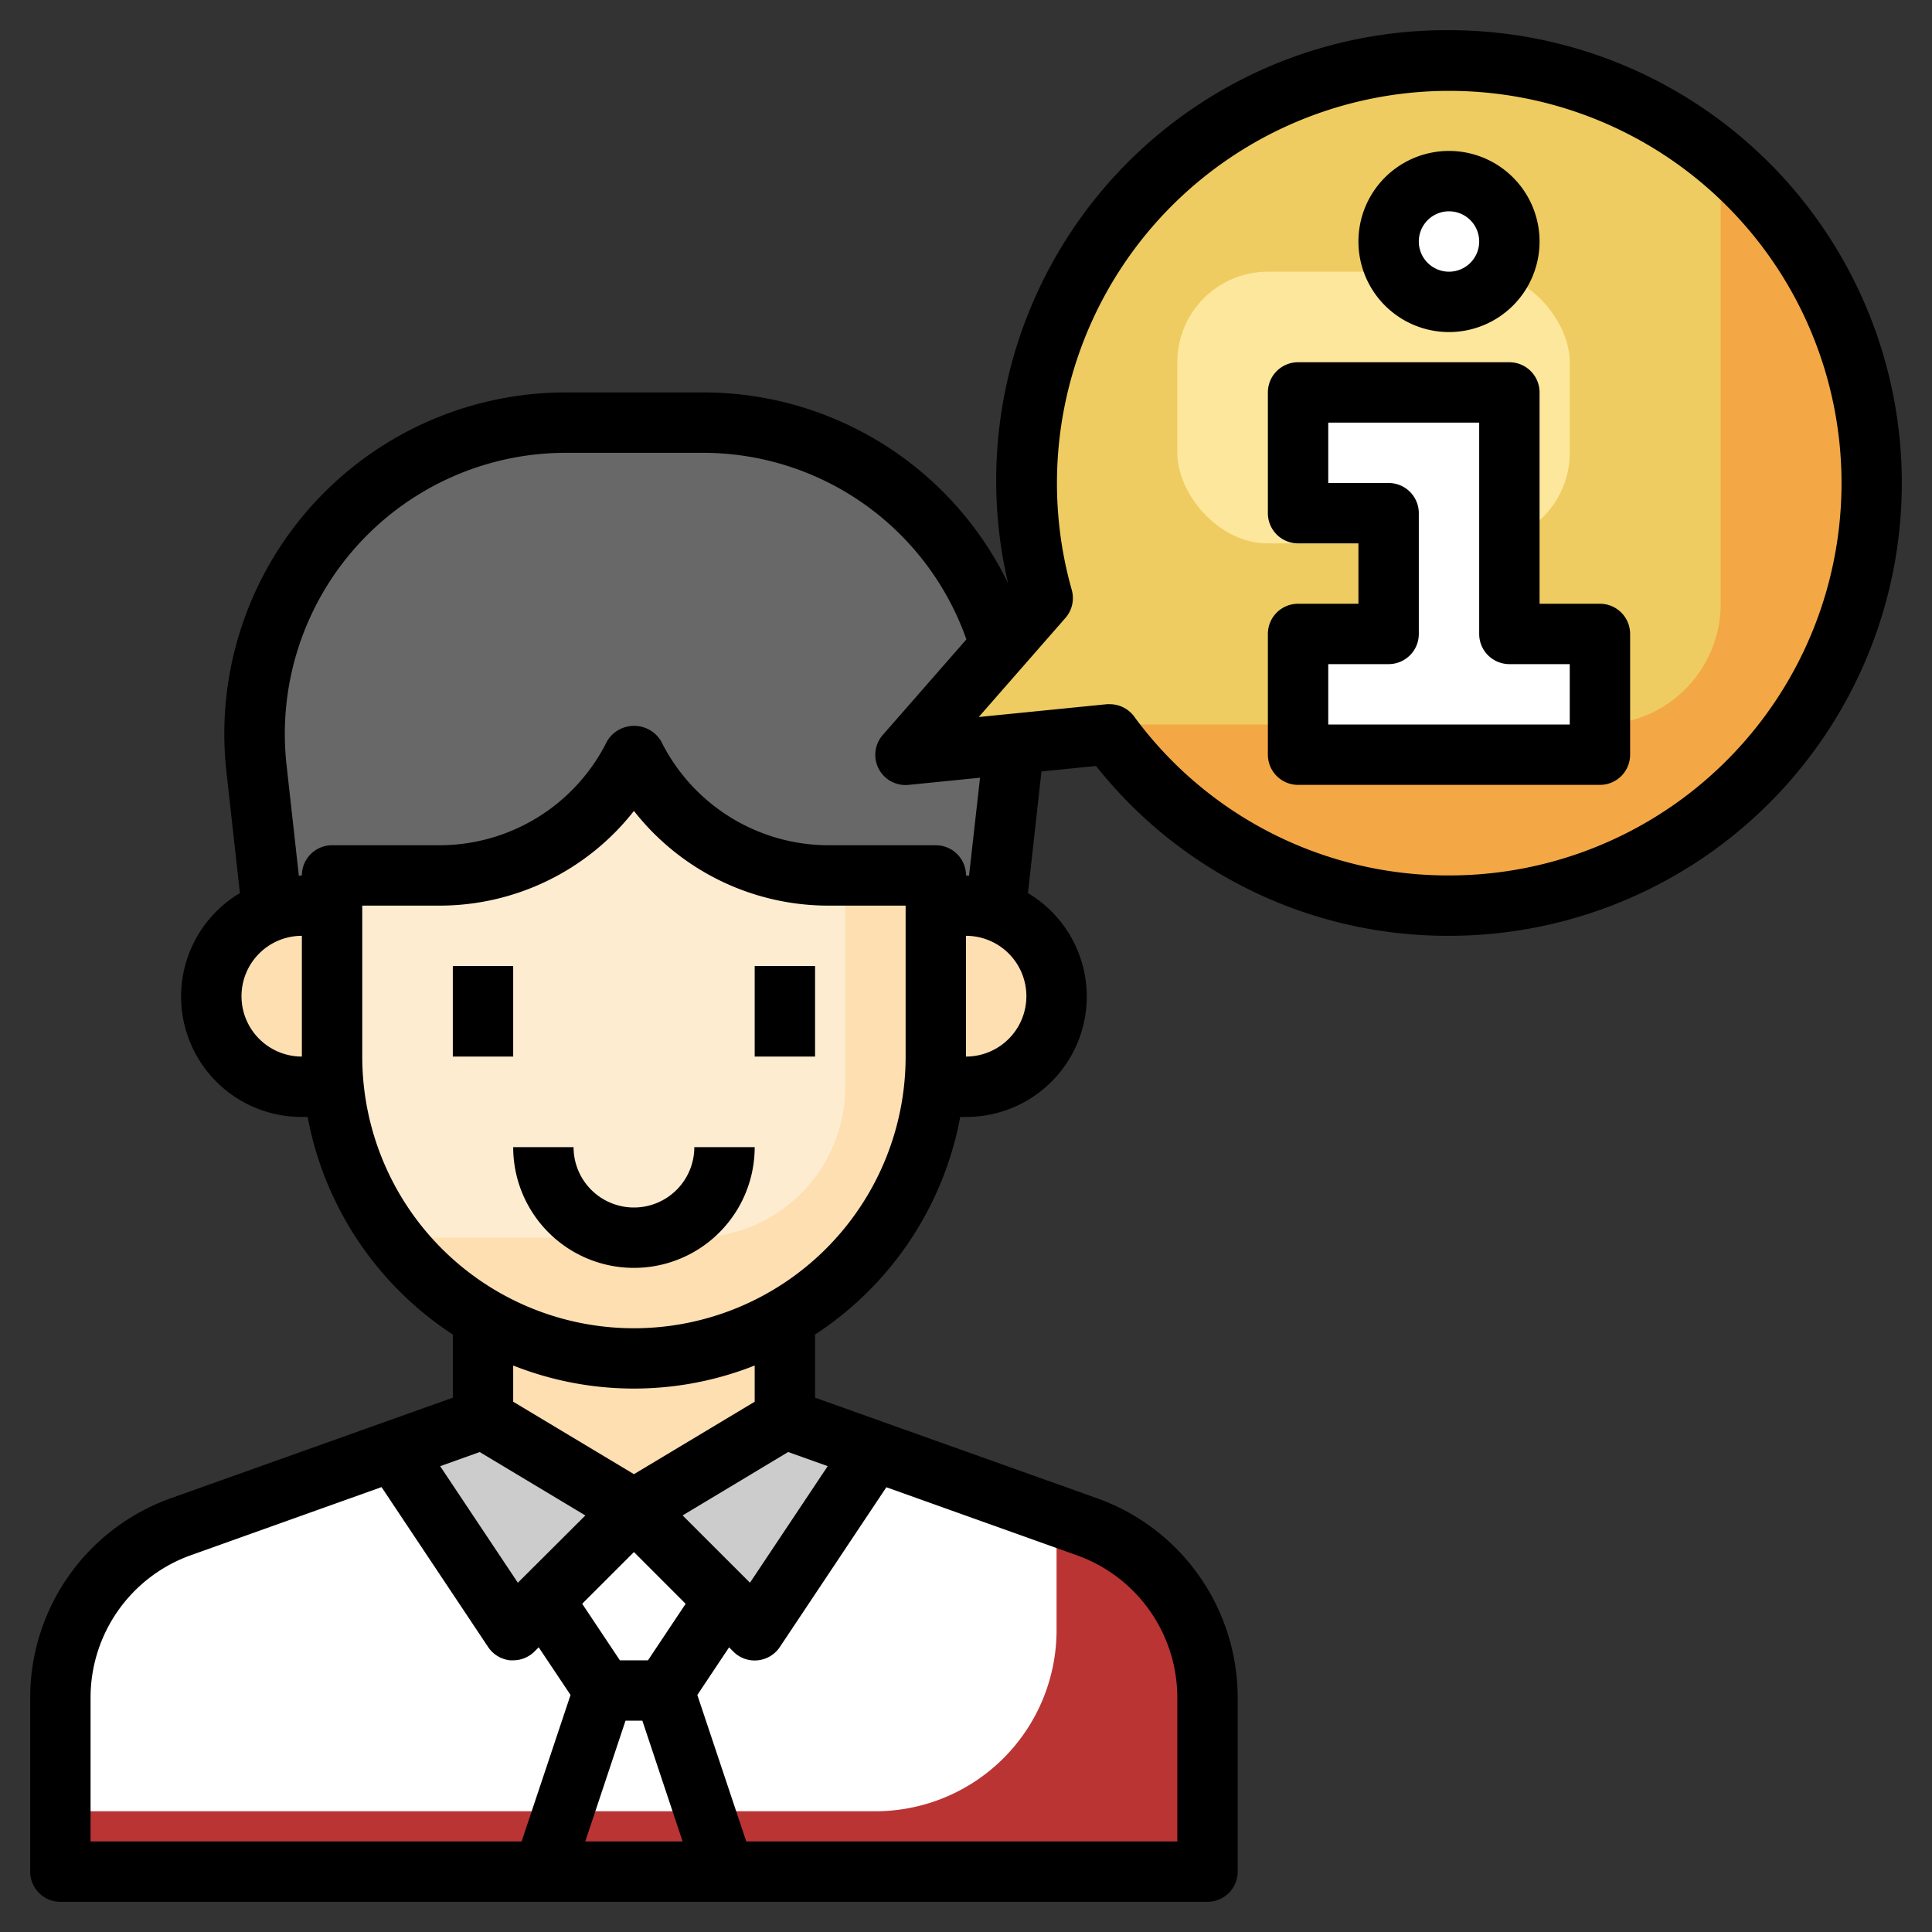 <?xml version="1.0" encoding="UTF-8"?>
<svg xmlns="http://www.w3.org/2000/svg" xmlns:xlink="http://www.w3.org/1999/xlink" xmlns:svgjs="http://svgjs.com/svgjs" version="1.1" width="512" height="512" x="0" y="0" viewBox="0 0 64 64" style="enable-background:new 0 0 512 512" xml:space="preserve">
  <rect x="0" y="0" width="64" height="64" fill="#333333" stroke="none"/>
  <g>
    <g xmlns="http://www.w3.org/2000/svg" id="Layer_3" data-name="Layer 3">
      <path d="m24 53-2 3h-2l-2-3 3-3z" fill="#ba3434" data-original="#f2f2f2"/>
      <path d="m22 56h-2l-2 6h6z" fill="#cccccc" data-original="#cccccc"/>
    </g>
    <g xmlns="http://www.w3.org/2000/svg" id="Layer_4" data-name="Layer 4">
      <path d="m31 29v6a10 10 0 0 1 -10 10 10 10 0 0 1 -10-10v-6h3.527a7.237 7.237 0 0 0 6.473-4 7.237 7.237 0 0 0 6.473 4z" fill="#fddfb1" data-original="#fddfb1"/>
      <path d="m11 35v-5h-1a3 3 0 0 0 0 6h1.05c-.032-.329-.05-.662-.05-1z" fill="#fddfb1" data-original="#fddfb1"/>
      <path d="m33.3 21.935-.155-.534a10.311 10.311 0 0 0 -9.887-7.401h-4.516a10.313 10.313 0 0 0 -10.248 11.45l.648 4.69a2.97 2.97 0 0 1 .858-.14h1v-1h3.527a7.237 7.237 0 0 0 6.473-4 7.237 7.237 0 0 0 6.473 4h3.527v1h1a2.947 2.947 0 0 1 .961.172l.545-4.722c.016-.15.092-1 .1-1.149z" fill="#686868" data-original="#686868"/>
      <path d="m32 30h-1v5c0 .338-.018.671-.05 1h1.05a3 3 0 0 0 0-6z" fill="#fddfb1" data-original="#fddfb1"/>
      <path d="m27.473 29a7.237 7.237 0 0 1 -6.473-4 7.237 7.237 0 0 1 -6.473 4h-3.527v6a9.942 9.942 0 0 0 2.014 6h9.986a5 5 0 0 0 5-5v-7z" fill="#feecd0" data-original="#feecd0"/>
      <path d="m36.018 50.578-10.018-3.578v-3.349a9.941 9.941 0 0 1 -10 0v3.349l-10.018 3.578a6 6 0 0 0 -3.982 5.65v5.772h38v-5.772a6 6 0 0 0 -3.982-5.65z" fill="#ba3434" data-original="#f2f2f2"/>
      <path d="m29 60a6 6 0 0 0 6-6v-3.786l-9-3.214v-3.349a9.941 9.941 0 0 1 -10 0v3.349l-10.018 3.578a6 6 0 0 0 -3.982 5.65v3.772z" fill="#ffffff" data-original="#ffffff"/>
      <path d="m48 2a13.969 13.969 0 0 0 -13.461 17.812l-4.539 5.188 6.762-.676a13.994 13.994 0 1 0 11.238-22.324z" fill="#f3a845" data-original="#f3a845"/>
      <path d="m48 2a13.969 13.969 0 0 0 -13.461 17.812l-3.664 4.188h22.125a4 4 0 0 0 4-4v-14.717a13.938 13.938 0 0 0 -9-3.283z" fill="#eecc61" data-original="#eecc61"/>
      <rect fill="#fce79c" height="9" rx="3" width="13" x="39" y="9" data-original="#fce79c"/>
      <path d="m21 45a9.937 9.937 0 0 1 -5-1.349v3.349l5 3 5-3v-3.349a9.937 9.937 0 0 1 -5 1.349z" fill="#fddfb1" data-original="#fddfb1"/>
      <path d="m16 47-3 1 3.999 6 4.001-4z" fill="#cccccc" data-original="#cccccc"/>
      <path d="m26 47-5 3 3.999 4 3.963-5.942z" fill="#cccccc" data-original="#cccccc"/>
      <path d="m50 13v8h3v4h-10v-4h3v-4h-3v-4z" fill="#ffffff" data-original="#ffffff"/>
      <circle cx="48" cy="8" fill="#ffffff" r="2" data-original="#ffffff"/>
      <path d="m15 32h2v3h-2z" fill="#000000" data-original="#000000"/>
      <path d="m25 32h2v3h-2z" fill="#000000" data-original="#000000"/>
      <path d="m21 40a2 2 0 0 1 -2-2h-2a4 4 0 0 0 8 0h-2a2 2 0 0 1 -2 2z" fill="#000000" data-original="#000000"/>
      <path d="m53 20h-2v-7a1 1 0 0 0 -1-1h-7a1 1 0 0 0 -1 1v4a1 1 0 0 0 1 1h2v2h-2a1 1 0 0 0 -1 1v4a1 1 0 0 0 1 1h10a1 1 0 0 0 1-1v-4a1 1 0 0 0 -1-1zm-1 4h-8v-2h2a1 1 0 0 0 1-1v-4a1 1 0 0 0 -1-1h-2v-2h5v7a1 1 0 0 0 1 1h2z" fill="#000000" data-original="#000000"/>
      <path d="m48 11a3 3 0 1 0 -3-3 3 3 0 0 0 3 3zm0-4a1 1 0 1 1 -1 1 1 1 0 0 1 1-1z" fill="#000000" data-original="#000000"/>
      <path d="m48 1a14.916 14.916 0 0 0 -14.606 18.322 11.218 11.218 0 0 0 -10.136-6.322h-4.516a11.31 11.31 0 0 0 -11.242 12.56l.447 4.025a3.988 3.988 0 0 0 2.053 7.415h.191a11.017 11.017 0 0 0 4.809 7.208v2.092l-9.354 3.336a7.015 7.015 0 0 0 -4.646 6.592v5.772a1 1 0 0 0 1 1h38a1 1 0 0 0 1-1v-5.772a7.015 7.015 0 0 0 -4.646-6.592l-9.354-3.336v-2.092a11.017 11.017 0 0 0 4.809-7.208h.191a3.988 3.988 0 0 0 2.052-7.415l.447-4.022v-.008l1.809-.181a14.854 14.854 0 0 0 11.692 5.626 15 15 0 0 0 0-30zm-40 32a2 2 0 0 1 2-2v4a2 2 0 0 1 -2-2zm18.109 15.1 1.31.468-2.575 3.862-2.231-2.23zm-5.388 8.9h.558l1.333 4h-3.224zm.744-2h-.93l-1.249-1.873 1.714-1.713 1.713 1.714zm-4.31-2.57-2.574-3.861 1.31-.468 3.5 2.1zm-14.155 3.798a5.01 5.01 0 0 1 3.318-4.708l6.321-2.258 3.528 5.293a1 1 0 0 0 .733.445.831.831 0 0 0 .1 0 1 1 0 0 0 .707-.293l.138-.138 1.055 1.579-1.621 4.852h-14.279zm36 0v4.772h-14.279l-1.621-4.852 1.052-1.578.137.137a.988.988 0 0 0 .811.293 1 1 0 0 0 .733-.44l3.529-5.293 6.322 2.258a5.01 5.01 0 0 1 3.316 4.703zm-14-9.794-4 2.4-4-2.4v-1.2a10.853 10.853 0 0 0 8 0zm5-11.434a9 9 0 0 1 -18 0v-5h2.527a8.185 8.185 0 0 0 6.473-3.137 8.185 8.185 0 0 0 6.473 3.137h2.527zm2 0v-4a2 2 0 0 1 0 4zm.1-5.99c-.035 0-.068-.01-.1-.01a1 1 0 0 0 -1-1h-3.527a6.2 6.2 0 0 1 -5.573-3.447 1.042 1.042 0 0 0 -1.79 0 6.2 6.2 0 0 1 -5.583 3.447h-3.527a1 1 0 0 0 -1 1c-.036 0-.069.01-.1.01l-.408-3.671a9.311 9.311 0 0 1 9.25-10.339h4.516a9.254 9.254 0 0 1 8.755 6.181l-2.765 3.16a1 1 0 0 0 .852 1.659l2.365-.237zm15.9-.01a12.885 12.885 0 0 1 -10.435-5.272 1 1 0 0 0 -.8-.4.821.821 0 0 0 -.1 0l-4.243.424 2.872-3.282a1 1 0 0 0 .209-.93 12.995 12.995 0 1 1 12.497 9.46z" fill="#000000" data-original="#000000"/>
    </g>
  </g>
</svg>
